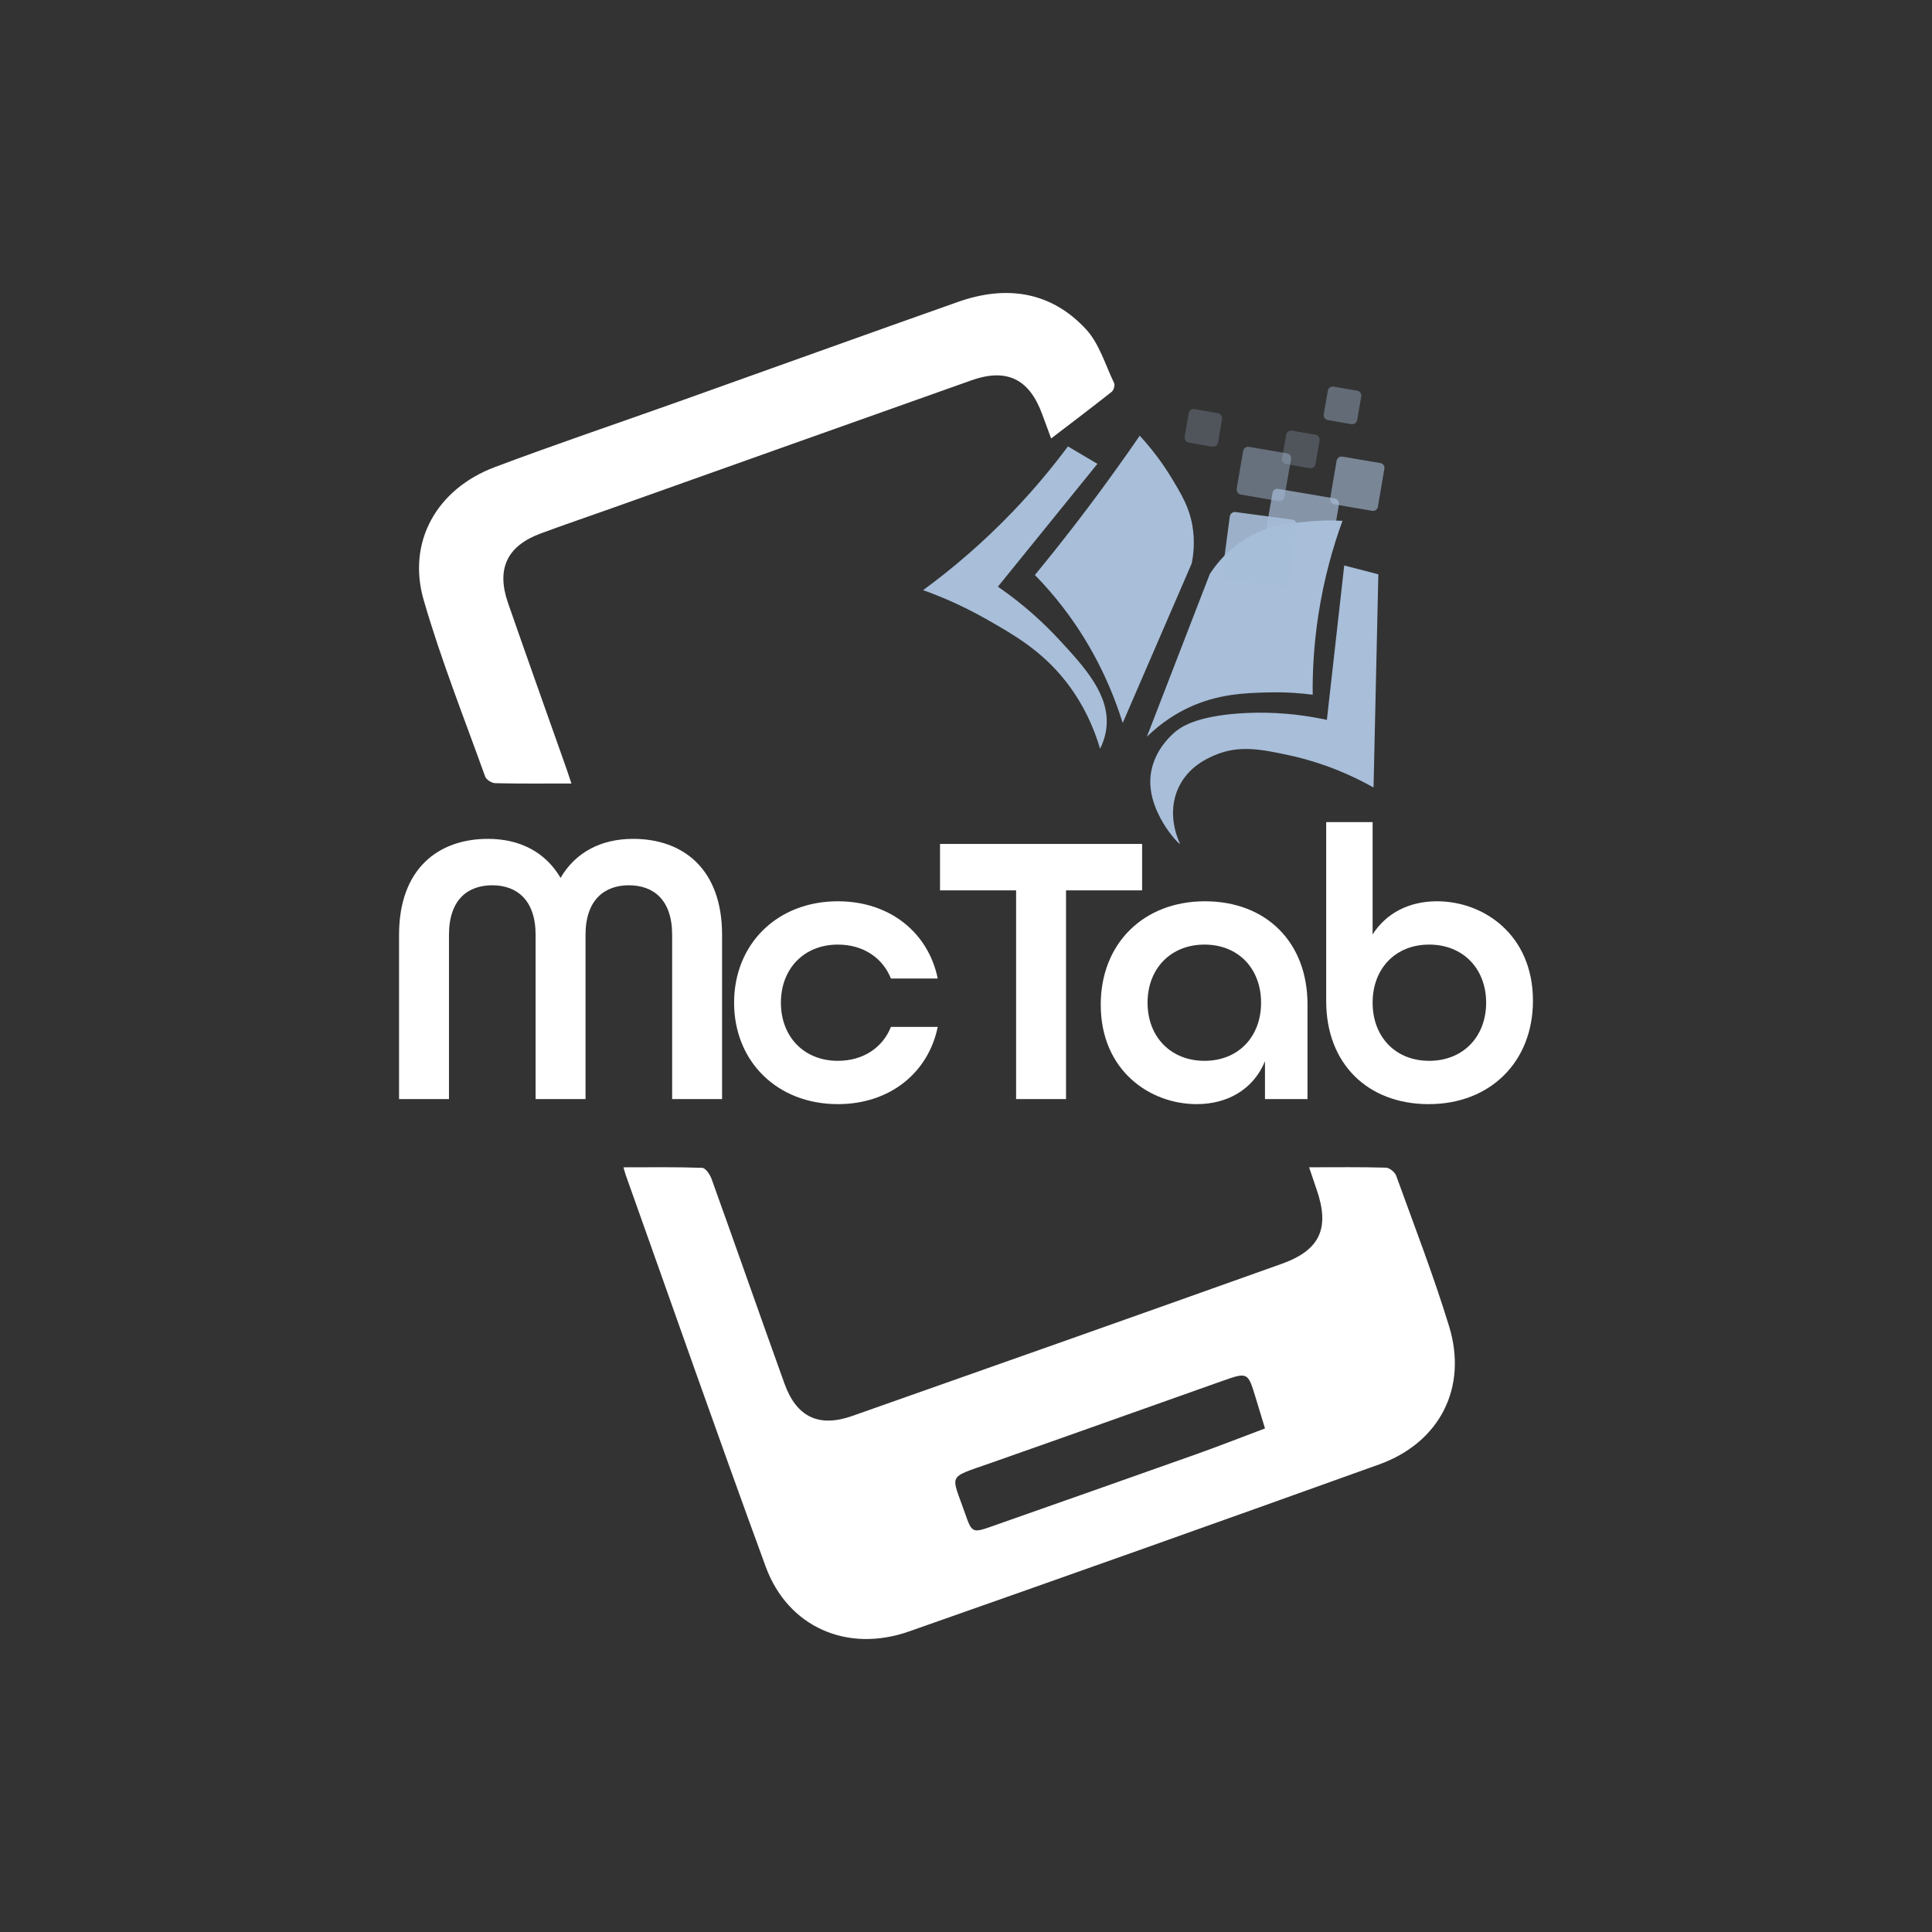 <?xml version="1.0" encoding="UTF-8"?>
<svg id="Layer_1" data-name="Layer 1" xmlns="http://www.w3.org/2000/svg" viewBox="0 0 1080 1080">
  <rect x="0" y="0" width="1080" height="1080" fill="#333333" stroke="none"/>
  <defs>
    <style>
      .cls-1 {
        fill: #fff;
      }

      .cls-2, .cls-3, .cls-4, .cls-5, .cls-6, .cls-7, .cls-8 {
        fill: #a8bed9;
      }

      .cls-3 {
        opacity: .6;
      }

      .cls-4 {
        opacity: .9;
      }

      .cls-5 {
        opacity: .7;
      }

      .cls-6 {
        opacity: .25;
      }

      .cls-7 {
        opacity: .45;
      }

      .cls-8 {
        opacity: .4;
      }
    </style>
  </defs>
  <g id="_2vbZbg.tif" data-name="2vbZbg.tif">
    <g>
      <path class="cls-1" d="m731.77,652.52c15.37,0,29.18-.19,42.97.21,2,.06,5,2.48,5.72,4.47,10.14,28,20.91,55.82,29.61,84.27,10.49,34.34-5.33,65.02-39.17,77.17-87.5,31.44-175.1,62.57-262.82,93.37-34.52,12.12-67.68-2.5-80.04-36.21-26.69-72.8-52.26-146.01-78.28-219.05-.37-1.03-.62-2.1-1.24-4.21,15.04,0,29.55-.23,44.03.29,1.85.07,4.34,3.74,5.23,6.21,13.69,38.09,27.03,76.29,40.73,114.37,6.72,18.7,19.16,24.72,37.92,18.12,80.05-28.19,160.06-56.5,240-85.02,21.6-7.71,27.04-20.01,19.57-41.57-1.26-3.65-2.48-7.31-4.21-12.42Zm-24.62,145.99c-2.11-6.93-3.75-12.3-5.38-17.68-4.15-13.66-4.4-13.85-18.2-8.97-43.43,15.37-86.81,30.89-130.27,46.15-24.17,8.49-21.59,5.63-13.84,27.94,3.8,10.93,4.15,11.11,14.99,7.29,38.19-13.45,76.39-26.86,114.53-40.42,12.65-4.5,25.14-9.42,38.18-14.32Z"/>
      <path class="cls-1" d="m319.41,437.98c-14.98,0-28.77.15-42.55-.17-1.96-.05-5.02-1.94-5.64-3.67-11.77-32.8-24.7-65.29-34.38-98.71-9.41-32.5,7.29-62.1,39.75-74.31,33.93-12.76,68.29-24.34,102.44-36.51,52.19-18.6,104.31-37.41,156.56-55.86,26.76-9.45,51.74-5.97,71.42,15.22,7.47,8.04,10.85,19.92,15.79,30.2.57,1.18-.26,4-1.37,4.87-10.99,8.69-22.18,17.14-33.84,26.06-1.85-5-3.41-9.19-4.94-13.4-7.26-19.91-19.84-26.1-39.73-19.05-67.04,23.76-134.03,47.65-201.04,71.49-13.25,4.71-26.57,9.22-39.74,14.12-18.74,6.97-24.78,19.77-18.16,38.81,10.8,31.07,21.87,62.04,32.82,93.06.74,2.11,1.41,4.24,2.62,7.85Z"/>
    </g>
  </g>
  <g>
    <path class="cls-1" d="m223.07,522.58c0-36.64,21.59-53.65,49.72-53.65,18.1,0,32.28,7.64,40.56,21.81,8.29-14.17,22.47-21.81,40.56-21.81,28.13,0,49.73,17.01,49.73,53.65v91.81h-27.91v-91.81c0-19.63-10.47-27.7-24.21-27.7s-24.21,8.29-24.21,27.7v91.81h-27.91v-91.81c0-19.41-10.47-27.7-24.21-27.7s-24.21,8.07-24.21,27.7v91.81h-27.91v-91.81Z"/>
    <path class="cls-1" d="m410.36,560.52c0-32.71,23.99-56.7,58.01-56.7,29.22,0,50.6,17.67,55.83,43.18h-26.17c-4.58-11.56-15.48-18.97-29.66-18.97-18.97,0-31.84,13.52-31.84,32.49s12.87,32.49,31.84,32.49c14.18,0,25.08-7.41,29.66-18.97h26.17c-5.23,25.52-26.61,43.18-55.83,43.18-34.02,0-58.01-23.98-58.01-56.7Z"/>
    <path class="cls-1" d="m568.01,497.72h-42.53v-25.95h112.97v25.95h-42.53v116.67h-27.91v-116.67Z"/>
    <path class="cls-1" d="m615.32,561.61c0-34.24,23.99-57.79,58.23-57.79s57.35,22.9,57.35,57.58v52.99h-23.77v-21.15c-6.55,15.92-21.16,23.98-38.16,23.98-26.17,0-53.65-18.75-53.65-55.61Zm89.63-1.09c0-18.97-12.65-32.49-31.62-32.49s-31.84,13.52-31.84,32.49,12.87,32.49,31.84,32.49,31.62-13.52,31.62-32.49Z"/>
    <path class="cls-1" d="m741.35,559.65v-100.1h25.95v62.81c7.63-12,20.5-18.54,35.98-18.54,26.17,0,53.65,18.76,53.65,55.61,0,34.23-23.99,57.79-58.23,57.79s-57.35-22.68-57.35-57.57Zm89.41.87c0-18.97-12.87-32.49-31.84-32.49s-31.62,13.52-31.62,32.49,12.65,32.49,31.62,32.49,31.84-13.52,31.84-32.49Z"/>
  </g>
  <g>
    <g>
      <path class="cls-2" d="m641.1,411.85c11.73-30.33,23.47-60.67,35.2-91,8.07-12.31,17.42-18.37,22.49-21.13,11.61-6.31,22.89-7.33,33.38-8.28,7.6-.69,13.95-.54,18.29-.29-5.2,14.26-10.35,32.04-13.52,52.84-2.52,16.54-3.27,31.53-3.14,44.37-5.9-.78-14.35-1.55-24.5-1.3-12.97.32-28.53.71-45.35,8.73-5.77,2.75-14.16,7.59-22.86,16.07Z"/>
      <path class="cls-2" d="m751.43,316.1c6.36,1.65,12.71,3.3,19.07,4.94-.89,39.73-1.78,79.46-2.68,119.19-18.91-10.64-35.69-15.54-47.05-18-15.74-3.4-28.17-5.86-41.71-.07-3.95,1.69-14.76,6.31-20.27,18.13-6.82,14.63-.27,29,.81,31.27,1.22,2.56-20.6-18.99-15.94-40.97,2.33-10.99,9.42-18.23,13.31-21.5,2.93-2.46,11.03-8.52,35.68-10.28,11.56-.82,28.57-.83,49.08,3.62,3.23-28.78,6.47-57.55,9.7-86.33Z"/>
      <path class="cls-2" d="m627.61,404.12c12.85-29.7,25.7-59.41,38.55-89.11.97-4.74,1.93-12.28.39-21.19-1.74-10.1-5.83-17.02-11.61-26.57-3.73-6.17-9.46-14.61-17.82-23.7-3.99,5.82-8.08,11.66-12.28,17.52-15.31,21.42-30.82,41.52-46.33,60.36,5.26,5.37,10.62,11.44,15.87,18.29,17.61,22.95,27.48,46.08,33.21,64.39Z"/>
      <path class="cls-2" d="m596.98,249.54c-8.46,11.37-18.51,23.57-30.38,35.99-17.57,18.38-35.01,32.96-50.59,44.37,8.58,3.05,20.99,8.07,35.04,16.03,15.53,8.81,31.16,17.68,44.74,34.98,5.61,7.14,13.81,19.47,19.16,37.65,1.29-2.56,2.92-6.53,3.51-11.52,2.17-18.36-11.78-33.77-26.99-50.1-7.35-7.89-18.37-18.46-33.63-28.99,18.54-22.89,37.08-45.77,55.62-68.66-5.49-3.25-10.98-6.5-16.48-9.75Z"/>
    </g>
    <path class="cls-8" d="m760.97,221.58l-2.3,13.23c-.22,1.53-1.75,2.51-3.28,2.3l-13.12-2.3c-1.53-.22-2.51-1.75-2.3-3.28l2.3-13.12c.22-1.53,1.75-2.52,3.17-2.3l13.23,2.3c1.53.22,2.52,1.64,2.3,3.17Z"/>
    <path class="cls-3" d="m773.87,262.04l-3.61,21.21c-.22,1.53-1.64,2.51-3.17,2.3l-21.21-3.61c-1.53-.33-2.51-1.75-2.3-3.28l3.61-21.21c.33-1.42,1.75-2.52,3.28-2.19l21.21,3.61c1.42.22,2.51,1.64,2.19,3.17Z"/>
    <path class="cls-5" d="m748.5,281.94l-5.47,31.6c-.22,1.53-1.75,2.62-3.28,2.3l-31.6-5.47c-1.53-.22-2.51-1.64-2.3-3.17l5.47-31.6c.22-1.53,1.75-2.62,3.28-2.3l31.6,5.36c1.53.33,2.51,1.75,2.3,3.28Z"/>
    <path class="cls-7" d="m721.71,256.58l-3.72,21.21c-.22,1.53-1.64,2.51-3.17,2.3l-21.21-3.61c-1.53-.33-2.51-1.75-2.3-3.28l3.61-21.1c.33-1.53,1.75-2.62,3.28-2.3l21.21,3.61c1.53.22,2.51,1.75,2.3,3.17Z"/>
    <path class="cls-6" d="m683.11,234.27l-2.19,13.12c-.33,1.53-1.75,2.52-3.28,2.3l-13.12-2.3c-1.53-.22-2.51-1.64-2.3-3.17l2.3-13.23c.22-1.53,1.64-2.51,3.17-2.3l13.23,2.3c1.42.33,2.51,1.75,2.19,3.28Z"/>
    <path class="cls-4" d="m724.88,293.54l-4.26,31.93c-.22,1.53-1.53,2.51-3.06,2.41l-31.93-4.26c-1.53-.22-2.51-1.53-2.41-3.06l4.26-31.93c.22-1.42,1.53-2.51,3.06-2.41l31.93,4.26c1.53.22,2.51,1.53,2.41,3.06Z"/>
    <path class="cls-6" d="m737.67,246.19l-2.3,13.23c-.22,1.53-1.75,2.51-3.17,2.3l-13.23-2.3c-1.53-.22-2.51-1.75-2.3-3.17l2.3-13.23c.22-1.53,1.75-2.52,3.17-2.3l13.23,2.3c1.53.22,2.51,1.75,2.3,3.17Z"/>
  </g>
</svg>